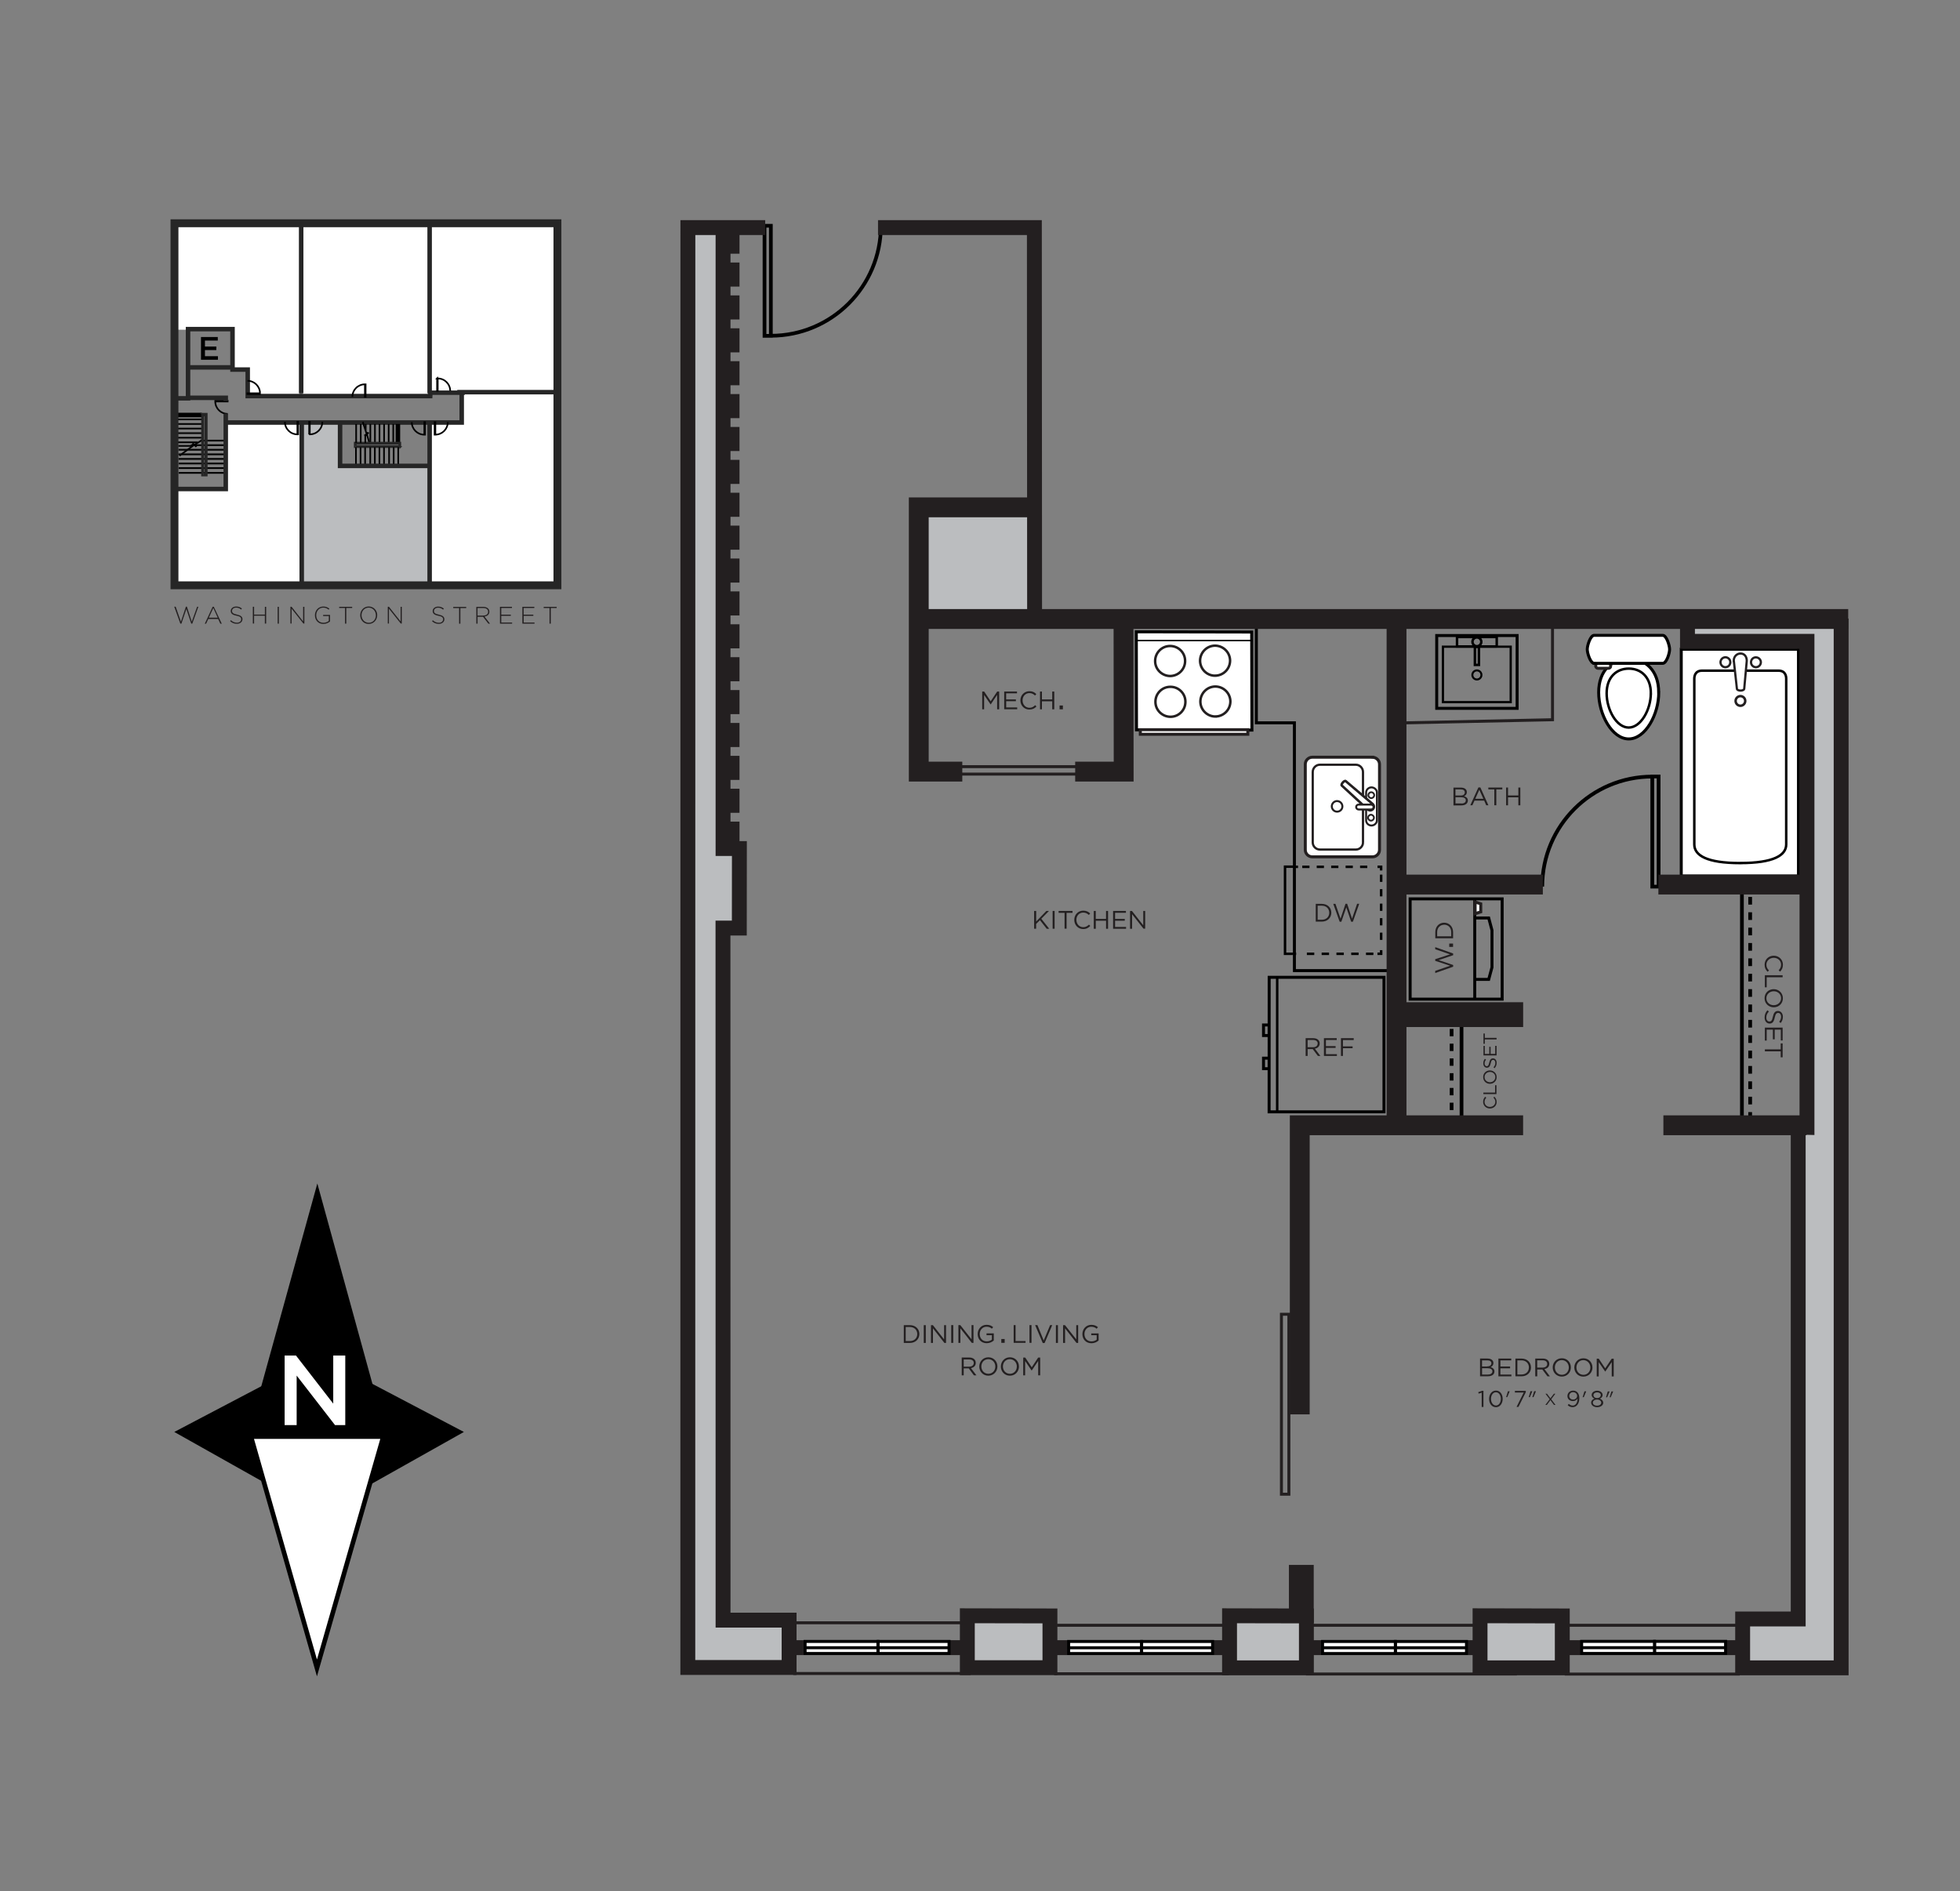<?xml version="1.0" encoding="utf-8"?>
<!-- Generator: Adobe Illustrator 15.0.2, SVG Export Plug-In . SVG Version: 6.00 Build 0)  -->
<!DOCTYPE svg PUBLIC "-//W3C//DTD SVG 1.1//EN" "http://www.w3.org/Graphics/SVG/1.1/DTD/svg11.dtd">
<svg version="1.1" id="Layer_1" xmlns="http://www.w3.org/2000/svg" xmlns:xlink="http://www.w3.org/1999/xlink" x="0px" y="0px"
	 width="513.359px" height="495.36px" viewBox="0 0 513.359 495.36" enable-background="new 0 0 513.359 495.36"
	 xml:space="preserve">
<rect x="0" y="0" width="513.359" height="495.36" fill="#808080" stroke="none"/>
<g>
	<path fill="#BBBDBF" d="M241.96,133.2h29.25v27.3h-29.24L241.96,133.2z M180.2,59.1v377.65h26v-12.35h-16.9V243.04h4.56v-20.37H190
		V59.1H180.2z"/>
	<path fill="#FFFFFF" d="M440.35,170.05h30.7v59.4h-30.7V170.05z"/>
	<path fill="none" stroke="#000000" stroke-width="0.78" d="M440.35,170.05h30.7v59.4h-30.7V170.05z"/>
	<g>
		<defs>
			<rect id="SVGID_1_" x="-57.04" y="57.42" width="541.22" height="714.741"/>
		</defs>
		<clipPath id="SVGID_2_">
			<use xlink:href="#SVGID_1_"  overflow="visible"/>
		</clipPath>
		<circle clip-path="url(#SVGID_2_)" fill="none" stroke="#231F20" stroke-width="0.65" cx="455.848" cy="183.59" r="1.26"/>
	</g>
	<g>
		<defs>
			<rect id="SVGID_3_" x="-57.04" y="57.42" width="541.22" height="714.741"/>
		</defs>
		<clipPath id="SVGID_4_">
			<use xlink:href="#SVGID_3_"  overflow="visible"/>
		</clipPath>
		<path clip-path="url(#SVGID_4_)" fill="none" stroke="#000000" stroke-width="0.65" d="M455.8,226.06
			c-8.8,0-12.03-2.03-12.03-4.88v-43.4c0-0.68,0.2-2.12,2.03-2.12h20.021c1.83,0,2.02,1.44,2.02,2.13v43.38
			c0,2.85-3.3,4.88-12.04,4.88V226.06z"/>
	</g>
	<g>
		<defs>
			<rect id="SVGID_5_" x="-57.04" y="57.42" width="541.22" height="714.741"/>
		</defs>
		<clipPath id="SVGID_6_">
			<use xlink:href="#SVGID_5_"  overflow="visible"/>
		</clipPath>
		<path clip-path="url(#SVGID_6_)" fill="none" stroke="#231F20" stroke-width="0.585" d="M461.2,173.45c0,0.72-0.601,1.3-1.3,1.3
			c-0.7,0-1.28-0.58-1.28-1.3c0-0.7,0.58-1.3,1.28-1.28C460.6,172.17,461.2,172.75,461.2,173.45z M453.2,173.45
			c0,0.72-0.57,1.3-1.3,1.3c-0.7,0-1.261-0.58-1.271-1.3c0-0.7,0.58-1.3,1.28-1.3c0.729,0,1.3,0.6,1.3,1.3H453.2z"/>
	</g>
	<g>
		<defs>
			<rect id="SVGID_7_" x="-57.04" y="57.42" width="541.22" height="714.741"/>
		</defs>
		<clipPath id="SVGID_8_">
			<use xlink:href="#SVGID_7_"  overflow="visible"/>
		</clipPath>
		<path clip-path="url(#SVGID_8_)" fill="#FFFFFF" d="M454.1,173.07c0-1.05,0.73-1.9,1.78-1.9c1.061,0,1.63,0.85,1.63,1.9
			l-0.66,7.27c0,0.72-1.93,0.72-1.93,0l-0.8-7.27H454.1z"/>
	</g>
	<g>
		<defs>
			<rect id="SVGID_9_" x="-57.04" y="57.42" width="541.22" height="714.741"/>
		</defs>
		<clipPath id="SVGID_10_">
			<use xlink:href="#SVGID_9_"  overflow="visible"/>
		</clipPath>
		<path clip-path="url(#SVGID_10_)" fill="none" stroke="#231F20" stroke-width="0.585" d="M454.1,173.07c0-1.05,0.73-1.9,1.78-1.9
			c1.061,0,1.63,0.85,1.63,1.9l-0.66,7.27c0,0.72-1.93,0.72-1.93,0l-0.8-7.27H454.1z"/>
	</g>
	<g>
		<defs>
			<rect id="SVGID_11_" x="-57.04" y="57.42" width="541.22" height="714.741"/>
		</defs>
		<clipPath id="SVGID_12_">
			<use xlink:href="#SVGID_11_"  overflow="visible"/>
		</clipPath>
		<path clip-path="url(#SVGID_12_)" fill="none" stroke="#000000" stroke-width="0.975" d="M201.9,87.94
			c15.92,0,28.82-12.9,28.82-28.82 M200.24,87.96h1.66V59.13h-1.66V87.96z M432.76,203.4c-15.899,0-28.819,12.9-28.819,28.82
			 M434.42,203.38h-1.66v28.84h1.66V203.38z"/>
	</g>
	<path fill="none" stroke="#000000" stroke-width="0.78" d="M386.26,235.25v26.43 M386.26,256.52h3.66l0.859-3.16v-9.7l-0.859-3.22
		h-3.66 M369.34,261.69h24.1v-26.26h-24.1v26.25V261.69z"/>
	<path fill="#FFFFFF" d="M387.84,236.72v2.12l-1.48,0.46v-3.05L387.84,236.72z"/>
	<path fill="none" stroke="#231F20" stroke-width="0.78" d="M387.84,236.72v2.12l-1.48,0.46v-3.05L387.84,236.72z"/>
	<path fill="#FFFFFF" d="M327.9,191.22l-0.061-25.68l-30.22-0.06l0.05,25.68L327.9,191.22z"/>
	<path fill="none" stroke="#000000" stroke-width="0.78" d="M327.9,191.22l-0.061-25.68l-30.22-0.06l0.05,25.68L327.9,191.22z"/>
	<path fill="none" stroke="#000000" stroke-width="0.39" d="M297.45,167.77h30.271"/>
	<g>
		<defs>
			<rect id="SVGID_13_" x="-57.04" y="57.42" width="541.22" height="714.741"/>
		</defs>
		<clipPath id="SVGID_14_">
			<use xlink:href="#SVGID_13_"  overflow="visible"/>
		</clipPath>
		<path clip-path="url(#SVGID_14_)" fill="#FFFFFF" d="M306.5,177.06c2.18-0.02,3.92-1.8,3.9-3.96c0-2.18-1.78-3.92-3.95-3.9
			c-2.171,0-3.921,1.8-3.9,3.96c0,2.16,1.8,3.9,3.96,3.9"/>
	</g>
	<g>
		<defs>
			<rect id="SVGID_15_" x="-57.04" y="57.42" width="541.22" height="714.741"/>
		</defs>
		<clipPath id="SVGID_16_">
			<use xlink:href="#SVGID_15_"  overflow="visible"/>
		</clipPath>
		<path clip-path="url(#SVGID_16_)" fill="none" stroke="#231F20" stroke-width="0.65" d="M306.5,177.06
			c2.18-0.02,3.92-1.8,3.9-3.96c0-2.18-1.78-3.92-3.95-3.9c-2.171,0-3.921,1.8-3.9,3.96c0,2.16,1.8,3.9,3.96,3.9H306.5z"/>
	</g>
	<g>
		<defs>
			<rect id="SVGID_17_" x="-57.04" y="57.42" width="541.22" height="714.741"/>
		</defs>
		<clipPath id="SVGID_18_">
			<use xlink:href="#SVGID_17_"  overflow="visible"/>
		</clipPath>
		<path clip-path="url(#SVGID_18_)" fill="#FFFFFF" d="M318.279,176.97c2.171-0.02,3.9-1.8,3.9-3.96c-0.02-2.16-1.8-3.9-3.959-3.9
			c-2.16,0.03-3.9,1.8-3.9,3.97c0.02,2.16,1.8,3.92,3.959,3.9"/>
	</g>
	<g>
		<defs>
			<rect id="SVGID_19_" x="-57.04" y="57.42" width="541.22" height="714.741"/>
		</defs>
		<clipPath id="SVGID_20_">
			<use xlink:href="#SVGID_19_"  overflow="visible"/>
		</clipPath>
		<path clip-path="url(#SVGID_20_)" fill="none" stroke="#231F20" stroke-width="0.65" d="M318.279,176.97
			c2.171-0.02,3.9-1.8,3.9-3.96c-0.02-2.16-1.8-3.9-3.959-3.9c-2.16,0.03-3.9,1.8-3.9,3.97c0.02,2.16,1.8,3.92,3.959,3.9V176.97z"/>
	</g>
	<g>
		<defs>
			<rect id="SVGID_21_" x="-57.04" y="57.42" width="541.22" height="714.741"/>
		</defs>
		<clipPath id="SVGID_22_">
			<use xlink:href="#SVGID_21_"  overflow="visible"/>
		</clipPath>
		<path clip-path="url(#SVGID_22_)" fill="#FFFFFF" d="M306.58,187.74c2.18,0,3.92-1.78,3.9-3.95c0-2.18-1.801-3.93-3.951-3.9
			c-2.17,0-3.92,1.77-3.899,3.95C302.63,186.01,304.43,187.74,306.58,187.74"/>
	</g>
	<g>
		<defs>
			<rect id="SVGID_23_" x="-57.04" y="57.42" width="541.22" height="714.741"/>
		</defs>
		<clipPath id="SVGID_24_">
			<use xlink:href="#SVGID_23_"  overflow="visible"/>
		</clipPath>
		<path clip-path="url(#SVGID_24_)" fill="none" stroke="#231F20" stroke-width="0.65" d="M306.58,187.74c2.18,0,3.92-1.78,3.9-3.95
			c0-2.18-1.801-3.93-3.951-3.9c-2.17,0-3.92,1.77-3.899,3.95C302.63,186.01,304.43,187.74,306.58,187.74z"/>
	</g>
	<g>
		<defs>
			<rect id="SVGID_25_" x="-57.04" y="57.42" width="541.22" height="714.741"/>
		</defs>
		<clipPath id="SVGID_26_">
			<use xlink:href="#SVGID_25_"  overflow="visible"/>
		</clipPath>
		<path clip-path="url(#SVGID_26_)" fill="#FFFFFF" d="M318.359,187.66c2.17-0.02,3.9-1.8,3.9-3.95c-0.02-2.17-1.8-3.9-3.96-3.9
			c-2.159,0.02-3.899,1.8-3.899,3.96c0.02,2.17,1.8,3.9,3.959,3.9"/>
	</g>
	<g>
		<defs>
			<rect id="SVGID_27_" x="-57.04" y="57.42" width="541.22" height="714.741"/>
		</defs>
		<clipPath id="SVGID_28_">
			<use xlink:href="#SVGID_27_"  overflow="visible"/>
		</clipPath>
		<path clip-path="url(#SVGID_28_)" fill="none" stroke="#231F20" stroke-width="0.65" d="M318.359,187.66
			c2.17-0.02,3.9-1.8,3.9-3.95c-0.02-2.17-1.8-3.9-3.96-3.9c-2.159,0.02-3.899,1.8-3.899,3.96c0.02,2.17,1.8,3.9,3.959,3.9V187.66z"
			/>
	</g>
	<path fill="#FFFFFF" d="M298.67,191.12h28.16v1.2h-28.16V191.12z"/>
	<path fill="none" stroke="#231F20" stroke-width="0.78" d="M298.67,191.12h28.16v1.2h-28.16V191.12z M342.061,438.45h55.249
		 M409.83,438.469h45.83 M276.1,438.389H321.9 M207.75,438.321h46.48 M343.029,425.69h43.881 M276.83,425.69h43.55 M207.52,425.04
		h44.2 M410.979,425.69h43.881"/>
	<g>
		<defs>
			<rect id="SVGID_29_" x="-57.04" y="57.42" width="541.22" height="714.741"/>
		</defs>
		<clipPath id="SVGID_30_">
			<use xlink:href="#SVGID_29_"  overflow="visible"/>
		</clipPath>
		<path clip-path="url(#SVGID_30_)" fill="#FFFFFF" d="M434.46,181.36c0,5.8-3.52,12.18-7.87,12.18c-4.35,0-7.87-6.38-7.87-12.18
			c0-5.8,3.521-8.83,7.86-8.83s7.86,3.02,7.86,8.83"/>
	</g>
	<g>
		<defs>
			<rect id="SVGID_31_" x="-57.04" y="57.42" width="541.22" height="714.741"/>
		</defs>
		<clipPath id="SVGID_32_">
			<use xlink:href="#SVGID_31_"  overflow="visible"/>
		</clipPath>
		<path clip-path="url(#SVGID_32_)" fill="none" stroke="#000000" stroke-width="0.78" d="M434.46,181.36
			c0,5.8-3.52,12.18-7.87,12.18c-4.35,0-7.87-6.38-7.87-12.18c0-5.8,3.521-8.83,7.86-8.83s7.86,3.02,7.86,8.83H434.46z"/>
	</g>
	<g>
		<defs>
			<rect id="SVGID_33_" x="-57.04" y="57.42" width="541.22" height="714.741"/>
		</defs>
		<clipPath id="SVGID_34_">
			<use xlink:href="#SVGID_33_"  overflow="visible"/>
		</clipPath>
		<path clip-path="url(#SVGID_34_)" fill="#FFFFFF" d="M421.88,174.44c0,0.32-0.26,0.6-0.6,0.6h-2.74c-0.33,0-0.6-0.28-0.6-0.6v-0.1
			c0-0.33,0.27-0.6,0.6-0.6h2.75c0.32,0,0.58,0.27,0.58,0.6v0.1H421.88z"/>
	</g>
	<g>
		<defs>
			<rect id="SVGID_35_" x="-57.04" y="57.42" width="541.22" height="714.741"/>
		</defs>
		<clipPath id="SVGID_36_">
			<use xlink:href="#SVGID_35_"  overflow="visible"/>
		</clipPath>
		<path clip-path="url(#SVGID_36_)" fill="none" stroke="#231F20" stroke-width="0.78" d="M421.88,174.44c0,0.32-0.26,0.6-0.6,0.6
			h-2.74c-0.33,0-0.6-0.28-0.6-0.6v-0.1c0-0.33,0.27-0.6,0.6-0.6h2.75c0.32,0,0.58,0.27,0.58,0.6v0.1H421.88z"/>
	</g>
	<g>
		<defs>
			<rect id="SVGID_37_" x="-57.04" y="57.42" width="541.22" height="714.741"/>
		</defs>
		<clipPath id="SVGID_38_">
			<use xlink:href="#SVGID_37_"  overflow="visible"/>
		</clipPath>
		<path clip-path="url(#SVGID_38_)" fill="#FFFFFF" d="M417.53,173.73c-0.98,0-1.8-2.67-1.8-3.66c0-1,0.819-3.66,1.8-3.66h17.97
			c1,0,1.8,2.68,1.8,3.67c0,1-0.8,3.66-1.8,3.66h-17.97V173.73z"/>
	</g>
	<g>
		<defs>
			<rect id="SVGID_39_" x="-57.04" y="57.42" width="541.22" height="714.741"/>
		</defs>
		<clipPath id="SVGID_40_">
			<use xlink:href="#SVGID_39_"  overflow="visible"/>
		</clipPath>
		<path clip-path="url(#SVGID_40_)" fill="none" stroke="#000000" stroke-width="0.78" d="M417.53,173.73c-0.98,0-1.8-2.67-1.8-3.66
			c0-1,0.819-3.66,1.8-3.66h17.97c1,0,1.8,2.68,1.8,3.67c0,1-0.8,3.66-1.8,3.66h-17.97V173.73z"/>
	</g>
	<g>
		<defs>
			<rect id="SVGID_41_" x="-57.04" y="57.42" width="541.22" height="714.741"/>
		</defs>
		<clipPath id="SVGID_42_">
			<use xlink:href="#SVGID_41_"  overflow="visible"/>
		</clipPath>
		<path clip-path="url(#SVGID_42_)" fill="#FFFFFF" d="M432.38,181.6c0,4.26-2.6,8.96-5.8,8.96s-5.771-4.7-5.771-8.96
			c0-4.26,2.601-6.48,5.801-6.48c3.199,0,5.779,2.22,5.779,6.48"/>
	</g>
	<g>
		<defs>
			<rect id="SVGID_43_" x="-57.04" y="57.42" width="541.22" height="714.741"/>
		</defs>
		<clipPath id="SVGID_44_">
			<use xlink:href="#SVGID_43_"  overflow="visible"/>
		</clipPath>
		<path clip-path="url(#SVGID_44_)" fill="none" stroke="#000000" stroke-width="0.65" d="M432.38,181.6c0,4.26-2.6,8.96-5.8,8.96
			s-5.771-4.7-5.771-8.96c0-4.26,2.601-6.48,5.801-6.48c3.199,0,5.779,2.22,5.779,6.48H432.38z"/>
	</g>
	<path fill="none" stroke="#231F20" stroke-width="0.78" d="M365.029,165.34v24.05l41.601-0.88V162.3"/>
	<path fill="none" stroke="#000000" stroke-width="0.975" d="M456.24,233.73v60.67"/>
	
		<path fill="none" stroke="#000000" stroke-width="0.975" stroke-dasharray="2.013,2.013,2.013,2.013,2.013,2.013" stroke-dashoffset="4" d="
		M458.4,293.32v-62.4"/>
	<path fill="none" stroke="#000000" stroke-width="0.975" d="M382.8,268.2v25.551"/>
	
		<path fill="none" stroke="#000000" stroke-width="0.975" stroke-dasharray="1.933,1.933,1.933,1.933,1.933,1.933" stroke-dashoffset="3" d="
		M380.2,268.62v25.131"/>
	<path fill="none" stroke="#000000" stroke-width="0.78" d="M329.061,163.97v25.35h9.969v64.9h25.351"/>
	<g>
		<defs>
			<rect id="SVGID_45_" x="-57.04" y="57.42" width="541.22" height="714.741"/>
		</defs>
		<clipPath id="SVGID_46_">
			<use xlink:href="#SVGID_45_"  overflow="visible"/>
		</clipPath>
		<circle clip-path="url(#SVGID_46_)" fill="none" stroke="#000000" stroke-width="0.52" cx="386.826" cy="176.782" r="1.189"/>
	</g>
	<g>
		<defs>
			<rect id="SVGID_47_" x="-57.04" y="57.42" width="541.22" height="714.741"/>
		</defs>
		<clipPath id="SVGID_48_">
			<use xlink:href="#SVGID_47_"  overflow="visible"/>
		</clipPath>
		<path clip-path="url(#SVGID_48_)" fill="none" stroke="#000000" stroke-width="0.65" d="M386.83,166.95
			c0.63,0,1.15,0.52,1.15,1.15s-0.521,1.16-1.15,1.16c-0.641,0-1.16-0.52-1.16-1.16S386.189,166.95,386.83,166.95z M387.359,174.15
			h-1.06v-4.72h1.06V174.15z M392.02,169.32H381.62v-2.48h10.399V169.32z"/>
	</g>
	<path fill="none" stroke="#000000" stroke-width="0.78" d="M376.3,166.46h21.061v19.07H376.3V166.46z"/>
	<path fill="none" stroke="#000000" stroke-width="0.585" d="M377.93,169.38h17.75v14.52h-17.75V169.38z"/>
	<path fill="none" stroke="#000000" stroke-width="0.65" d="M334.52,255.75v35.75"/>
	<path fill="none" stroke="#000000" stroke-width="0.78" d="M330.939,268.459h1.461v2.761h-1.461V268.459z M332.42,255.97h30.07
		v35.239H332.4L332.42,255.97z M330.939,277.15h1.461v2.761h-1.461V277.15z"/>
	<g>
		<defs>
			<rect id="SVGID_49_" x="-57.04" y="57.42" width="541.22" height="714.741"/>
		</defs>
		<clipPath id="SVGID_50_">
			<use xlink:href="#SVGID_49_"  overflow="visible"/>
		</clipPath>
		<path clip-path="url(#SVGID_50_)" fill="#FFFFFF" d="M359.48,198.34c1,0,1.84,0.83,1.84,1.84v22.4c0,1.02-0.83,1.84-1.84,1.84
			h-15.76c-1.021,0-1.841-0.82-1.841-1.83v-22.42c0-1,0.82-1.84,1.841-1.84h15.76V198.34z"/>
	</g>
	<g>
		<defs>
			<rect id="SVGID_51_" x="-57.04" y="57.42" width="541.22" height="714.741"/>
		</defs>
		<clipPath id="SVGID_52_">
			<use xlink:href="#SVGID_51_"  overflow="visible"/>
		</clipPath>
		<path clip-path="url(#SVGID_52_)" fill="none" stroke="#231F20" stroke-width="0.78" d="M359.48,198.34c1,0,1.84,0.83,1.84,1.84
			v22.4c0,1.02-0.83,1.84-1.84,1.84h-15.76c-1.021,0-1.841-0.82-1.841-1.83v-22.42c0-1,0.82-1.84,1.841-1.84h15.76V198.34z"/>
	</g>
	<g>
		<defs>
			<rect id="SVGID_53_" x="-57.04" y="57.42" width="541.22" height="714.741"/>
		</defs>
		<clipPath id="SVGID_54_">
			<use xlink:href="#SVGID_53_"  overflow="visible"/>
		</clipPath>
		<path clip-path="url(#SVGID_54_)" fill="#FFFFFF" d="M357,220.63c0,1.03-0.83,1.88-1.84,1.88h-9.471
			c-1.02,0-1.859-0.84-1.859-1.87V202.2c0-1.04,0.84-1.9,1.85-1.9h9.461c1,0,1.85,0.86,1.85,1.9v18.43H357z"/>
	</g>
	<g>
		<defs>
			<rect id="SVGID_55_" x="-57.04" y="57.42" width="541.22" height="714.741"/>
		</defs>
		<clipPath id="SVGID_56_">
			<use xlink:href="#SVGID_55_"  overflow="visible"/>
		</clipPath>
		<path clip-path="url(#SVGID_56_)" fill="none" stroke="#231F20" stroke-width="0.585" d="M357,220.63c0,1.03-0.83,1.88-1.84,1.88
			h-9.471c-1.02,0-1.859-0.84-1.859-1.87V202.2c0-1.04,0.84-1.9,1.85-1.9h9.461c1,0,1.85,0.86,1.85,1.9v18.43H357z"/>
	</g>
	<g>
		<defs>
			<rect id="SVGID_57_" x="-57.04" y="57.42" width="541.22" height="714.741"/>
		</defs>
		<clipPath id="SVGID_58_">
			<use xlink:href="#SVGID_57_"  overflow="visible"/>
		</clipPath>
		<path clip-path="url(#SVGID_58_)" fill="#FFFFFF" d="M350.2,209.82c0.78,0,1.399,0.62,1.399,1.4c0,0.75-0.629,1.37-1.399,1.37
			c-0.75,0-1.38-0.62-1.38-1.4c0-0.76,0.63-1.38,1.4-1.38"/>
	</g>
	<g>
		<defs>
			<rect id="SVGID_59_" x="-57.04" y="57.42" width="541.22" height="714.741"/>
		</defs>
		<clipPath id="SVGID_60_">
			<use xlink:href="#SVGID_59_"  overflow="visible"/>
		</clipPath>
		<path clip-path="url(#SVGID_60_)" fill="none" stroke="#231F20" stroke-width="0.52" d="M350.2,209.82
			c0.78,0,1.399,0.62,1.399,1.4c0,0.75-0.629,1.37-1.399,1.37c-0.75,0-1.38-0.62-1.38-1.4c0-0.76,0.63-1.38,1.4-1.38L350.2,209.82z"
			/>
	</g>
	<g>
		<defs>
			<rect id="SVGID_61_" x="-57.04" y="57.42" width="541.22" height="714.741"/>
		</defs>
		<clipPath id="SVGID_62_">
			<use xlink:href="#SVGID_61_"  overflow="visible"/>
		</clipPath>
		<path clip-path="url(#SVGID_62_)" fill="#FFFFFF" d="M359.2,206.23c0.75,0,1.44,0.6,1.44,1.34v7.3c0,0.75-0.701,1.35-1.431,1.35
			s-1.399-0.6-1.399-1.34v-7.3c0-0.75,0.67-1.35,1.399-1.35"/>
	</g>
	<g>
		<defs>
			<rect id="SVGID_63_" x="-57.04" y="57.42" width="541.22" height="714.741"/>
		</defs>
		<clipPath id="SVGID_64_">
			<use xlink:href="#SVGID_63_"  overflow="visible"/>
		</clipPath>
		<path clip-path="url(#SVGID_64_)" fill="none" stroke="#231F20" stroke-width="0.52" d="M359.2,206.23c0.75,0,1.44,0.6,1.44,1.34
			v7.3c0,0.75-0.701,1.35-1.431,1.35s-1.399-0.6-1.399-1.34v-7.3c0-0.75,0.67-1.35,1.399-1.35H359.2z"/>
	</g>
	<g>
		<defs>
			<rect id="SVGID_65_" x="-57.04" y="57.42" width="541.22" height="714.741"/>
		</defs>
		<clipPath id="SVGID_66_">
			<use xlink:href="#SVGID_65_"  overflow="visible"/>
		</clipPath>
		<path clip-path="url(#SVGID_66_)" fill="#FFFFFF" d="M351.439,205.74l6.801,6.28c0.4,0.34,1,0.3,1.359-0.1
			c0.36-0.38,0.32-1-0.08-1.34l-7.06-6C352.13,204.31,351.12,205.46,351.439,205.74"/>
	</g>
	<g>
		<defs>
			<rect id="SVGID_67_" x="-57.04" y="57.42" width="541.22" height="714.741"/>
		</defs>
		<clipPath id="SVGID_68_">
			<use xlink:href="#SVGID_67_"  overflow="visible"/>
		</clipPath>
		<path clip-path="url(#SVGID_68_)" fill="none" stroke="#231F20" stroke-width="0.65" d="M351.439,205.74l6.801,6.28
			c0.4,0.34,1,0.3,1.359-0.1c0.36-0.38,0.32-1-0.08-1.34l-7.06-6C352.13,204.31,351.12,205.46,351.439,205.74z"/>
	</g>
	<g>
		<defs>
			<rect id="SVGID_69_" x="-57.04" y="57.42" width="541.22" height="714.741"/>
		</defs>
		<clipPath id="SVGID_70_">
			<use xlink:href="#SVGID_69_"  overflow="visible"/>
		</clipPath>
		<path clip-path="url(#SVGID_70_)" fill="#FFFFFF" d="M355.85,212.02h3.301c0.34,0,0.629-0.3,0.629-0.65s-0.299-0.63-0.639-0.63
			h-3.301c-0.35,0-0.64,0.28-0.64,0.64C355.2,211.73,355.5,212.02,355.85,212.02"/>
	</g>
	<g>
		<defs>
			<rect id="SVGID_71_" x="-57.04" y="57.42" width="541.22" height="714.741"/>
		</defs>
		<clipPath id="SVGID_72_">
			<use xlink:href="#SVGID_71_"  overflow="visible"/>
		</clipPath>
		<path clip-path="url(#SVGID_72_)" fill="none" stroke="#231F20" stroke-width="0.52" d="M355.85,212.02h3.301
			c0.34,0,0.629-0.3,0.629-0.65s-0.299-0.63-0.639-0.63h-3.301c-0.35,0-0.64,0.28-0.64,0.64
			C355.2,211.73,355.5,212.02,355.85,212.02L355.85,212.02z"/>
	</g>
	<g>
		<defs>
			<rect id="SVGID_73_" x="-57.04" y="57.42" width="541.22" height="714.741"/>
		</defs>
		<clipPath id="SVGID_74_">
			<use xlink:href="#SVGID_73_"  overflow="visible"/>
		</clipPath>
		<path clip-path="url(#SVGID_74_)" fill="#FFFFFF" d="M359.1,213.4c0.4,0,0.76,0.35,0.76,0.77c0,0.43-0.35,0.77-0.77,0.77
			c-0.43,0-0.77-0.34-0.77-0.77c0-0.42,0.34-0.77,0.76-0.77"/>
	</g>
	<g>
		<defs>
			<rect id="SVGID_75_" x="-57.04" y="57.42" width="541.22" height="714.741"/>
		</defs>
		<clipPath id="SVGID_76_">
			<use xlink:href="#SVGID_75_"  overflow="visible"/>
		</clipPath>
		<path clip-path="url(#SVGID_76_)" fill="none" stroke="#231F20" stroke-width="0.455" d="M359.1,213.4c0.4,0,0.76,0.35,0.76,0.77
			c0,0.43-0.35,0.77-0.77,0.77c-0.43,0-0.77-0.34-0.77-0.77c0-0.42,0.34-0.77,0.76-0.77H359.1z"/>
	</g>
	<g>
		<defs>
			<rect id="SVGID_77_" x="-57.04" y="57.42" width="541.22" height="714.741"/>
		</defs>
		<clipPath id="SVGID_78_">
			<use xlink:href="#SVGID_77_"  overflow="visible"/>
		</clipPath>
		<path clip-path="url(#SVGID_78_)" fill="#FFFFFF" d="M359.16,207.5c0.42,0,0.77,0.35,0.77,0.77c0,0.43-0.35,0.77-0.77,0.77
			s-0.77-0.34-0.77-0.77c0-0.42,0.34-0.77,0.76-0.77"/>
	</g>
	<g>
		<defs>
			<rect id="SVGID_79_" x="-57.04" y="57.42" width="541.22" height="714.741"/>
		</defs>
		<clipPath id="SVGID_80_">
			<use xlink:href="#SVGID_79_"  overflow="visible"/>
		</clipPath>
		<path clip-path="url(#SVGID_80_)" fill="none" stroke="#231F20" stroke-width="0.455" d="M359.16,207.5
			c0.42,0,0.77,0.35,0.77,0.77c0,0.43-0.35,0.77-0.77,0.77s-0.77-0.34-0.77-0.77c0-0.42,0.34-0.77,0.76-0.77H359.16z"/>
	</g>
	
		<path fill="none" stroke="#000000" stroke-width="0.65" stroke-dasharray="1.936,1.936,1.936,1.936,1.936,1.936" stroke-dashoffset="3" d="
		M341.42,249.82h18.4"/>
	
		<path fill="none" stroke="#000000" stroke-width="0.65" stroke-dasharray="1.899,1.899,1.899,1.899,1.899,1.899" stroke-dashoffset="3" d="
		M361.75,246.97v-18.03"/>
	
		<path fill="none" stroke="#000000" stroke-width="0.65" stroke-dasharray="1.892,1.892,1.892,1.892,1.892,1.892" stroke-dashoffset="3" d="
		M358.9,227.04H340.93"/>
	<path fill="none" stroke="#000000" stroke-width="0.65" d="M339.98,227.04h-0.94 M361.74,227.99v-0.96h-0.94 M360.78,249.81h0.97
		v-0.95 M338.52,249.81h0.971 M339.04,227h-2.47v22.82h1.939"/>
	<path fill="#BBBDBF" d="M482.23,162.02v274.82H456.43V424.04h14.551V295.22l2.3,0.06v-127.3h-31.3v-4"/>
	<g>
		<defs>
			<rect id="SVGID_81_" x="-57.04" y="57.42" width="541.22" height="714.741"/>
		</defs>
		<clipPath id="SVGID_82_">
			<use xlink:href="#SVGID_81_"  overflow="visible"/>
		</clipPath>
		<path clip-path="url(#SVGID_82_)" fill="none" stroke="#231F20" stroke-width="3.9" d="M482.23,162.02v274.82H456.43V424.04
			h14.551V295.22l2.3,0.06v-127.3h-31.3v-4"/>
	</g>
	<path fill="none" stroke="#231F20" stroke-width="3.9" d="M455.16,431.549h-44.42 M394.279,431.549h-50.92 M320.609,431.549h-45
		 M251.94,431.549H208.5"/>
	<path fill="none" stroke="#231F20" stroke-width="5.2" d="M473.17,294.73h-37.5 M398.93,294.73h-58.5v75.72"/>
	<path fill="none" stroke="#231F20" stroke-width="6.5" d="M340.84,409.879v15.17"/>
	<g>
		<defs>
			<rect id="SVGID_83_" x="-57.04" y="57.42" width="541.22" height="714.741"/>
		</defs>
		<clipPath id="SVGID_84_">
			<use xlink:href="#SVGID_83_"  overflow="visible"/>
		</clipPath>
		<path clip-path="url(#SVGID_84_)" fill="none" stroke="#231F20" stroke-width="3.9" d="M270.98,162.88L270.92,59.61h-40.95
			 M200.42,59.61h-20.25l-0.02,377.131h26.53v-12.4h-17.3l-0.02-181.26h4.28l0.02-20.83h-4.28V60.18"/>
	</g>
	<path fill="none" stroke="#231F20" stroke-width="5.2" d="M270.561,132.88h-29.92v69.22h11.4 M281.609,202.1h12.701l-0.041-38.02"
		/>
	<path fill="#BBBDBF" d="M387.65,423.2v13.641h21.54v-13.6L387.65,423.2z"/>
	<path fill="none" stroke="#231F20" stroke-width="3.9" d="M387.65,423.2v13.641h21.54v-13.6L387.65,423.2z"/>
	<path fill="#BBBDBF" d="M322.04,423.2v13.641h20.13v-13.6L322.04,423.2z"/>
	<path fill="none" stroke="#231F20" stroke-width="3.9" d="M322.04,423.2v13.641h20.13v-13.6L322.04,423.2z"/>
	<path fill="#BBBDBF" d="M253.36,423.2v13.6H275v-13.559L253.36,423.2z"/>
	<path fill="none" stroke="#231F20" stroke-width="3.9" d="M253.36,423.2v13.6H275v-13.559L253.36,423.2z"/>
	<g>
		<defs>
			<rect id="SVGID_85_" x="-57.04" y="57.42" width="541.22" height="714.741"/>
		</defs>
		<clipPath id="SVGID_86_">
			<use xlink:href="#SVGID_85_"  overflow="visible"/>
		</clipPath>
		<path clip-path="url(#SVGID_86_)" fill="none" stroke="#231F20" stroke-width="5.2" d="M472.06,231.68H434.36 M404.1,231.68
			h-37.02 M365.779,164.72v131.3 M484.08,162.12H240.33"/>
	</g>
	<path fill="none" stroke="#231F20" stroke-width="6.5" d="M398.94,265.75h-33.48"/>
	<path fill="none" stroke="#231F20" stroke-width="0.78" d="M242.4,200.8h47.12v1.95H242.4V200.8z M337.58,391.36h-1.95v-47.129
		h1.95V391.36z"/>
	<g>
		<defs>
			<rect id="SVGID_87_" x="-57.04" y="57.42" width="541.22" height="714.741"/>
		</defs>
		<clipPath id="SVGID_88_">
			<use xlink:href="#SVGID_87_"  overflow="visible"/>
		</clipPath>
		
			<path clip-path="url(#SVGID_88_)" fill="none" stroke="#231F20" stroke-width="3.9" stroke-dasharray="6.307,2.307,6.307,2.307,6.307,2.307" stroke-dashoffset="8" d="
			M191.74,59.53V220.9"/>
	</g>
	<path fill="#FFFFFF" d="M230,429.92h18.57v3.16H230V429.92z"/>
	<path fill="none" stroke="#000000" stroke-width="0.78" d="M230,429.92h18.57v3.16H230V429.92z M230,431.571h18.46"/>
	<path fill="#FFFFFF" d="M210.87,429.92h19.07v3.16h-19.07V429.92z"/>
	<path fill="none" stroke="#000000" stroke-width="0.78" d="M210.87,429.92h19.07v3.16h-19.07V429.92z M210.87,431.571h19.07"/>
	<path fill="#FFFFFF" d="M299.02,429.93h18.58v3.16h-18.58V429.93z"/>
	<path fill="none" stroke="#000000" stroke-width="0.78" d="M299.02,429.93h18.58v3.16h-18.58V429.93z M299.02,431.581h18.471"/>
	<path fill="#FFFFFF" d="M279.9,429.93h19.07v3.16H279.9V429.93z"/>
	<path fill="none" stroke="#000000" stroke-width="0.78" d="M279.9,429.93h19.07v3.16H279.9V429.93z M279.9,431.581h19.06"/>
	<path fill="#FFFFFF" d="M365.5,429.93h18.6v3.16h-18.6V429.93z"/>
	<path fill="none" stroke="#000000" stroke-width="0.78" d="M365.5,429.93h18.6v3.16h-18.6V429.93z M365.5,431.581H384"/>
	<path fill="#FFFFFF" d="M346.4,429.93h19.06v3.16H346.4V429.93z"/>
	<path fill="none" stroke="#000000" stroke-width="0.78" d="M346.4,429.93h19.06v3.16H346.4V429.93z M346.4,431.581h19.06"/>
	<path fill="#FFFFFF" d="M433.38,429.901h18.58v3.17h-18.58V429.901z"/>
	<path fill="none" stroke="#000000" stroke-width="0.78" d="M433.38,429.901h18.58v3.17h-18.58V429.901z M433.38,431.559h18.47"/>
	<path fill="#FFFFFF" d="M414.26,429.901h19.07v3.17h-19.07V429.901z"/>
	<path fill="none" stroke="#000000" stroke-width="0.78" d="M414.26,429.901h19.07v3.17h-19.07V429.901z M414.26,431.559h19.07"/>
	<g>
		<defs>
			<rect id="SVGID_89_" x="-57.04" y="57.42" width="541.22" height="714.741"/>
		</defs>
		<clipPath id="SVGID_90_">
			<use xlink:href="#SVGID_89_"  overflow="visible"/>
		</clipPath>
		<path clip-path="url(#SVGID_90_)" fill="#231F20" d="M422.53,364.44h-0.46l-0.48,1.541h0.28l0.649-1.541H422.53z M421.59,364.44
			h-0.479l-0.471,1.541h0.301l0.64-1.541H421.59z M419.39,367.389c0,0.42-0.399,0.781-1.1,0.781s-1.1-0.361-1.1-0.801
			c0-0.459,0.5-0.799,1.1-0.799c0.63,0,1.1,0.34,1.1,0.799 M419.26,365.411c0,0.459-0.42,0.779-0.96,0.779
			c-0.52,0-0.95-0.32-0.95-0.779c0-0.42,0.42-0.73,0.96-0.73s0.971,0.301,0.971,0.721 M419.9,367.379c0-0.5-0.37-0.85-0.87-1.039
			c0.399-0.18,0.72-0.48,0.72-0.971c0-0.66-0.67-1.119-1.44-1.119c-0.75,0-1.42,0.459-1.42,1.1c0,0.5,0.33,0.801,0.721,0.98
			c-0.5,0.199-0.86,0.539-0.86,1.039c0,0.701,0.68,1.201,1.57,1.201c0.899,0,1.6-0.48,1.6-1.201 M415.48,364.411H415l-0.48,1.539
			h0.301l0.64-1.539H415.48z M413.08,365.61c0,0.5-0.4,0.961-1.05,0.961c-0.601,0-1.021-0.4-1.021-0.932c0-0.52,0.37-1,1-1
			S413.08,365.071,413.08,365.61 M413.66,366.311c0-0.861-0.2-1.301-0.521-1.641c-0.27-0.27-0.62-0.439-1.1-0.439
			c-0.9,0-1.5,0.629-1.5,1.439c0,0.76,0.6,1.299,1.45,1.299c0.6,0,0.96-0.299,1.2-0.658c0,1.068-0.5,1.84-1.261,1.84
			c-0.38,0-0.699-0.15-1.04-0.451l-0.27,0.359c0.34,0.301,0.74,0.5,1.28,0.5c1.04,0,1.75-0.93,1.75-2.27 M407.42,367.991l-1.13-1.5
			l1.08-1.441h-0.38l-0.9,1.201l-0.899-1.201h-0.4l1.1,1.432l-1.13,1.5h0.38l0.94-1.262l0.939,1.262h0.4V367.991z M402.29,364.389
			h-0.47l-0.471,1.551h0.301l0.64-1.539V364.389z M401.34,364.389h-0.47l-0.47,1.551h0.3l0.64-1.539V364.389z M396.79,364.731h2.3
			l-1.88,3.77h0.5l1.92-3.85v-0.361h-2.85v0.43L396.79,364.731z M395.42,364.401h-0.47l-0.47,1.539h0.299L395.42,364.401z
			 M393.09,366.401c0,0.93-0.5,1.729-1.27,1.729c-0.771,0-1.301-0.799-1.301-1.74c0-0.93,0.5-1.729,1.28-1.729
			c0.8,0,1.3,0.82,1.3,1.74 M393.58,366.401c0-1.201-0.68-2.182-1.76-2.182c-1.1,0-1.801,1-1.801,2.182
			c0,1.199,0.701,2.17,1.801,2.17C392.88,368.571,393.58,367.571,393.58,366.401 M387.18,364.629l0.101,0.381l0.8-0.24v3.74h0.46
			v-4.23h-0.351l-1.02,0.359L387.18,364.629z"/>
	</g>
	<g>
		<defs>
			<rect id="SVGID_91_" x="-57.04" y="57.42" width="541.22" height="714.741"/>
		</defs>
		<clipPath id="SVGID_92_">
			<use xlink:href="#SVGID_91_"  overflow="visible"/>
		</clipPath>
		<path clip-path="url(#SVGID_92_)" fill="#231F20" d="M422.14,356.741v3.77h0.521v-4.641h-0.53l-1.7,2.531l-1.699-2.541h-0.521
			v4.65h0.521v-3.75l1.699,2.48h0.021l1.7-2.5H422.14z M416.54,358.19c0,1.051-0.75,1.9-1.8,1.9c-1.08,0-1.851-0.859-1.851-1.92
			s0.75-1.92,1.801-1.92c1.079,0,1.85,0.869,1.85,1.93 M417.09,358.161c0-1.301-0.96-2.4-2.37-2.4c-1.42,0-2.38,1.119-2.38,2.4
			c0,1.299,0.95,2.398,2.36,2.398c1.43,0,2.399-1.1,2.399-2.398 M410.9,358.161c0,1.07-0.761,1.92-1.82,1.92
			c-1.07,0-1.84-0.861-1.84-1.92c0-1.061,0.76-1.92,1.819-1.92c1.07,0,1.841,0.869,1.841,1.93 M411.44,358.151
			c0-1.301-0.95-2.4-2.36-2.4c-1.42,0-2.4,1.119-2.4,2.4c0,1.299,0.971,2.398,2.38,2.398
			C410.48,360.549,411.44,359.45,411.44,358.151 M405.24,357.25c0,0.6-0.5,0.949-1.2,0.949h-1.42v-1.9h1.439
			c0.75,0,1.181,0.361,1.181,0.941 M405.94,360.481l-1.431-1.9c0.74-0.131,1.28-0.58,1.28-1.35c0-0.842-0.66-1.4-1.68-1.4h-2v4.66
			h0.52v-1.801h1.33l1.35,1.801h0.641L405.94,360.481z M400.44,358.18c0,1.029-0.75,1.83-1.931,1.83h-1.08v-3.701h1.101
			c1.17,0,1.92,0.82,1.92,1.861 M400.99,358.151c0-1.32-1-2.32-2.471-2.32h-1.6v4.648h1.6c1.471,0,2.48-1,2.48-2.318 M395.82,355.84
			h-3.36v4.65h3.399v-0.471h-2.879v-1.631h2.539v-0.479h-2.539v-1.602h2.84v-0.459V355.84z M389.74,360.02h-1.561v-1.65h1.471
			c0.8,0,1.229,0.301,1.229,0.801c0,0.529-0.44,0.84-1.14,0.84 M389.54,357.911h-1.37v-1.602h1.42c0.67,0,1.03,0.301,1.03,0.75
			c0,0.541-0.44,0.83-1.07,0.83 M389.65,355.821h-2v4.648h2.07c1.02,0,1.699-0.459,1.699-1.27c0-0.641-0.449-0.959-1-1.129
			c0.36-0.16,0.73-0.471,0.73-1.08c0-0.701-0.6-1.16-1.5-1.16"/>
	</g>
	<path fill="#FFFFFF" d="M79.28,59.16h33.15v44.2H79.28V59.16z M112.43,59.16h33.15v44.2h-33.15V59.16z M145.58,111v-7.64h-24.65
		V111h-8.5v41.66h33.15V111z M79.28,111h-20.4v17H46.13v25.5h33.15V111z"/>
	<path fill="#BBBDBF" d="M78.43,110.16v42.5h34v-30.6H89.48V111L78.43,110.16z"/>
	<path fill="#FFFFFF" d="M46.13,58.3h32.3v45.06h-13.6v-6.8h-4.25v-10.2H46.13V58.3z"/>
	<g>
		<defs>
			<rect id="SVGID_93_" x="-57.04" y="57.42" width="541.22" height="714.741"/>
		</defs>
		<clipPath id="SVGID_94_">
			<use xlink:href="#SVGID_93_"  overflow="visible"/>
		</clipPath>
		<path clip-path="url(#SVGID_94_)" fill="none" stroke="#000000" stroke-width="0.425" d="M56.38,105.15c0,1.8,1.46,3.25,3.25,3.25
			 M56.38,105.15h3.25v-0.18h-3.25V105.15z"/>
	</g>
	<path fill="none" stroke="#000000" stroke-width="0.452" d="M50,116.6h8.95 M46.75,117.8h12.2 M46.72,119h12.2 M46.76,120.2H59
		 M46.8,121.4H59 M46.8,122.6H59 M46.82,123.85H59"/>
	<path fill="none" stroke="#000000" stroke-width="0.425" d="M46.5,109.85h6.37 M46.49,111.05h6.37 M46.48,112.25h6.37
		 M46.47,113.45h6.37 M46.46,114.65h6.3 M46.33,115.85h5.48 M46.69,116.79h3.55"/>
	<path fill="none" stroke="#000000" stroke-width="1.18" d="M46.5,108.7h6.37"/>
	<path fill="none" stroke="#000000" stroke-width="0.425" d="M47,119.36l3.68-2.7l-0.2-0.55l0.93,0.9l-0.25-0.66l1.77-1.06"/>
	<path fill="none" stroke="#000000" stroke-width="0.452" d="M52.5,115.4h6.75"/>
	<path fill="#FFFFFF" d="M53.24,124.11h0.6V108.8h-0.6v15.33V124.11z M52.94,108.39h1.18v16.13h-1.17V108.4L52.94,108.39z"/>
	<path fill="none" stroke="#262626" stroke-width="0.495" d="M53.24,124.11h0.6V108.8h-0.6v15.33V124.11z M52.94,108.39h1.18v16.13
		h-1.17V108.4L52.94,108.39z"/>
	<g>
		<defs>
			<rect id="SVGID_95_" x="-57.04" y="57.42" width="541.22" height="714.741"/>
		</defs>
		<clipPath id="SVGID_96_">
			<use xlink:href="#SVGID_95_"  overflow="visible"/>
		</clipPath>
		<path clip-path="url(#SVGID_96_)" fill="none" stroke="#262626" stroke-width="2.065" stroke-miterlimit="10" d="M146,153.3H45.7
			V58.47H146V153.3z"/>
	</g>
	<g>
		<defs>
			<rect id="SVGID_97_" x="-57.04" y="57.42" width="541.22" height="714.741"/>
		</defs>
		<clipPath id="SVGID_98_">
			<use xlink:href="#SVGID_97_"  overflow="visible"/>
		</clipPath>
		<path clip-path="url(#SVGID_98_)" fill="none" stroke="#262626" stroke-width="1.18" stroke-miterlimit="10" d="M59.13,110.67
			h61.8v-7.37 M49.4,96.22h11.35 M49.1,104.2h10.03v0.87 M59.13,108.32v19.76H46.6 M45.85,104.33h3.4V86.2H60.9v10.6h3.98v6.94h47.8
			l0.05-0.88h8.06l-0.08-0.15h25.74 M79.03,153.61v-43.27 M112.53,153.61v-43.27 M112.53,103.01V59.12 M78.88,103V59.12"/>
	</g>
	<g>
		<defs>
			<rect id="SVGID_99_" x="-57.04" y="57.42" width="541.22" height="714.741"/>
		</defs>
		<clipPath id="SVGID_100_">
			<use xlink:href="#SVGID_99_"  overflow="visible"/>
		</clipPath>
		<path clip-path="url(#SVGID_100_)" fill="none" stroke="#000000" stroke-width="0.425" d="M103,111.06v5 M101.8,111.06v5
			 M100.6,111.06v5 M99.4,111.06v4.9 M98.2,111.06v4.9 M97,111.06v4.9 M95.78,111.06v1.66 M111.12,113.85
			c-1.8,0-3.27-1.47-3.27-3.27 M111.31,113.85h-0.17v-3.27h0.18v3.27H111.31z M77.89,113.77c-1.8,0-3.27-1.46-3.27-3.27
			 M78.09,113.77h-0.2v-3.27h0.2V113.77z M114.02,113.84c1.8,0,3.26-1.46,3.26-3.26 M113.83,113.85h0.2v-3.27h-0.2V113.85z
			 M81.13,113.77c1.82,0,3.3-1.46,3.3-3.27 M80.96,113.77h0.18v-3.27h-0.17v3.27H80.96z M114.64,99.12c1.82,0,3.28,1.47,3.28,3.27
			 M114.47,99.11h0.18v3.27h-0.17V99.1L114.47,99.11z M95.57,100.66c-1.8,0-3.27,1.46-3.27,3.27 M95.75,100.66h-0.17v3.27h0.18
			v-3.27H95.75z M68.1,103c0-1.8-1.47-3.26-3.28-3.26 M68.1,103.01h-3.3v0.2h3.28v-0.2H68.1z"/>
	</g>
	<path fill="none" stroke="#000000" stroke-width="1.18" d="M104.22,111.06v5"/>
	<path fill="none" stroke="#000000" stroke-width="0.425" d="M95.02,110.52l0.94,2.9l0.6-0.05l-1.1,0.7l0.7-0.1l0.6,2.13"/>
	<path fill="#FFFFFF" d="M93.2,116.8h11.36v-0.58H93.2v0.6V116.8z M104.86,117.1H92.9v-1.17h11.95v1.18L104.86,117.1z"/>
	<path fill="none" stroke="#262626" stroke-width="0.425" d="M93.2,116.8h11.36v-0.58H93.2v0.6V116.8z M104.86,117.1H92.9v-1.17
		h11.95v1.18L104.86,117.1z"/>
	<path fill="none" stroke="#000000" stroke-width="0.425" d="M95.68,114.06V116 M94.48,111.08V116 M93.28,111.08V116 M95.63,117.16
		v4.92 M94.43,117.16v4.92 M93.23,117.16v4.92 M104.31,117.14v5 M103.11,117.14v5 M101.91,117.14v5 M100.58,117.14v5 M99.38,117.14
		v4.9 M98.18,117.14v4.9 M96.98,117.14v4.9"/>
	<path fill="none" stroke="#262626" stroke-width="1.18" stroke-miterlimit="10" d="M89.07,110.67v11.36h23.6"/>
	<path d="M57.05,89.2h-3.37v1.56h2.98v0.93h-2.98v1.6h3.4v0.93h-4.44v-5.95h4.4v0.93H57.05z"/>
	<g>
		<defs>
			<rect id="SVGID_101_" x="-57.04" y="57.42" width="541.22" height="714.741"/>
		</defs>
		<clipPath id="SVGID_102_">
			<use xlink:href="#SVGID_101_"  overflow="visible"/>
		</clipPath>
		<path clip-path="url(#SVGID_102_)" fill="#231F20" d="M299.42,242.33l-2.939-3.73h-0.5v4.66h0.529v-3.82l3,3.8h0.43v-4.64h-0.5
			v3.73H299.42z M294.9,238.6h-3.36v4.66h3.399v-0.479h-2.879v-1.63h2.539v-0.48h-2.539v-1.6h2.84V238.6z M289.7,241.16v2.1h0.521
			v-4.66h-0.531v2.07H287v-2.07h-0.52v4.66h0.529v-2.1h2.7H289.7z M285.57,242.52l-0.35-0.34c-0.451,0.42-0.871,0.67-1.5,0.67
			c-1.031,0-1.801-0.85-1.801-1.93s0.76-1.9,1.801-1.9c0.629,0,1.069,0.25,1.459,0.62l0.36-0.38c-0.47-0.44-0.97-0.74-1.82-0.74
			c-1.37,0-2.35,1.08-2.35,2.4c0,1.36,1,2.42,2.33,2.42C284.55,243.34,285.08,243.01,285.57,242.52 M279.35,239.09h1.561v-0.5
			h-3.641v0.5h1.561v4.15h0.529v-4.16L279.35,239.09z M275.7,243.25h0.52v-4.66h-0.52V243.25z M272.75,240.62l2-2.03h-0.68
			l-2.68,2.78v-2.78h-0.531v4.66h0.521V242l1-1l1.771,2.26h0.66l-2.08-2.63L272.75,240.62z"/>
	</g>
	<g>
		<defs>
			<rect id="SVGID_103_" x="-57.04" y="57.42" width="541.22" height="714.741"/>
		</defs>
		<clipPath id="SVGID_104_">
			<use xlink:href="#SVGID_103_"  overflow="visible"/>
		</clipPath>
		<path clip-path="url(#SVGID_104_)" fill="#231F20" d="M466.4,275.37v1.561h0.5v-3.65h-0.5v1.561h-4.15v0.529h4.16H466.4z
			 M466.9,272.52v-3.37h-4.65v3.399h0.48v-2.869h1.619v2.54h0.48v-2.54h1.6v2.84H466.9L466.9,272.52z M465.74,265.299
			c0.42,0,0.76,0.4,0.76,1c0,0.471-0.16,0.9-0.5,1.341l0.4,0.3c0.369-0.471,0.569-0.95,0.569-1.63c0-0.88-0.54-1.521-1.279-1.521
			c-0.78,0-1.131,0.5-1.36,1.561c-0.2,0.98-0.45,1.199-0.9,1.199c-0.47,0-0.8-0.399-0.8-1.029s0.23-1.1,0.67-1.58l-0.38-0.33
			c-0.5,0.551-0.74,1.16-0.74,1.9c0,0.92,0.521,1.58,1.32,1.58c0.72,0,1.1-0.471,1.32-1.5c0.229-1.041,0.47-1.28,0.92-1.28
			 M464.57,263.28c-1.07,0-1.92-0.75-1.92-1.82c0-1.06,0.87-1.83,1.93-1.83s1.92,0.761,1.92,1.82
			C466.5,262.51,465.63,263.28,464.57,263.28 M464.57,263.831c1.3,0,2.399-0.951,2.399-2.371s-1.12-2.379-2.399-2.379
			c-1.3,0-2.4,0.949-2.4,2.369S463.29,263.831,464.57,263.831 M462.25,255.43v3.16h0.48v-2.62h4.17v-0.53h-4.65V255.43z
			 M462.98,254.53l0.34-0.359c-0.42-0.44-0.67-0.86-0.67-1.5c0-1.021,0.85-1.801,1.93-1.801s1.92,0.771,1.92,1.801
			c0,0.629-0.27,1.07-0.64,1.459l0.38,0.361c0.439-0.461,0.74-0.971,0.74-1.801c0-1.38-1.08-2.37-2.4-2.37c-1.36,0-2.4,1-2.4,2.351
			C462.18,253.51,462.48,254.049,462.98,254.53"/>
	</g>
	<g>
		<defs>
			<rect id="SVGID_105_" x="-57.04" y="57.42" width="541.22" height="714.741"/>
		</defs>
		<clipPath id="SVGID_106_">
			<use xlink:href="#SVGID_105_"  overflow="visible"/>
		</clipPath>
		<path clip-path="url(#SVGID_106_)" fill="#231F20" d="M388.9,271.85v-1.15h-0.351v2.7h0.351v-1.159h3.08v-0.4h-3.08V271.85z
			 M388.55,273.95v2.48h3.431v-2.5h-0.36v2.1h-1.2v-1.859h-0.35v1.869h-1.17v-2.1h-0.351V273.95z M389.4,279.27
			c-0.301,0-0.561-0.3-0.561-0.73c0-0.359,0.12-0.67,0.381-1l-0.301-0.22c-0.279,0.351-0.42,0.7-0.42,1.2
			c0,0.66,0.4,1.13,0.939,1.13c0.561,0,0.82-0.36,1-1.149c0.141-0.721,0.32-0.9,0.65-0.9c0.34,0,0.57,0.32,0.57,0.779
			c0,0.471-0.16,0.82-0.48,1.17l0.271,0.24c0.37-0.42,0.55-0.859,0.55-1.399c0-0.7-0.38-1.181-0.971-1.181
			c-0.529,0-0.799,0.36-0.979,1.121c-0.159,0.75-0.34,0.93-0.67,0.93 M390.25,280.76c0.779,0,1.4,0.55,1.4,1.34
			s-0.631,1.359-1.4,1.359s-1.42-0.56-1.42-1.34C388.83,281.32,389.46,280.76,390.25,280.76 M390.25,280.36
			c-0.971,0-1.78,0.7-1.78,1.75c0,1.051,0.8,1.76,1.761,1.76c0.949,0,1.77-0.699,1.77-1.74c0-1.049-0.82-1.76-1.77-1.76
			 M391.95,286.571v-2.33h-0.36v1.93h-3.07v0.4H391.95z M391.4,287.23l-0.25,0.261c0.319,0.319,0.5,0.629,0.5,1.1
			c0,0.76-0.621,1.33-1.42,1.33c-0.801,0-1.4-0.561-1.4-1.32c0-0.46,0.18-0.8,0.46-1.08l-0.3-0.26c-0.301,0.34-0.53,0.71-0.53,1.34
			c0,1,0.8,1.73,1.771,1.73c1,0,1.77-0.721,1.77-1.701c0-0.629-0.25-1.02-0.6-1.379"/>
	</g>
	<g>
		<defs>
			<rect id="SVGID_107_" x="-57.04" y="57.42" width="541.22" height="714.741"/>
		</defs>
		<clipPath id="SVGID_108_">
			<use xlink:href="#SVGID_107_"  overflow="visible"/>
		</clipPath>
		<path clip-path="url(#SVGID_108_)" fill="#231F20" d="M397.68,208.83v2.1h0.521v-4.66h-0.521v2.07h-2.699v-2.07h-0.5v4.66h0.5
			v-2.1H397.68z M391.92,206.75h1.561v-0.48h-3.66v0.48h1.57v4.17h0.52v-4.16L391.92,206.75z M388.52,209.22H386.4l1.06-2.37
			L388.52,209.22z M387.721,206.24h-0.5l-2.121,4.68h0.541l0.56-1.23h2.53l0.539,1.23h0.57l-2.119-4.7V206.24z M382.779,210.44
			h-1.559v-1.63h1.469c0.801,0,1.23,0.3,1.23,0.82s-0.439,0.83-1.15,0.83 M382.59,208.36h-1.38v-1.6h1.42c0.66,0,1.03,0.3,1.03,0.76
			c0,0.56-0.439,0.85-1.07,0.85 M382.67,206.29h-1.98v4.66h2.07c1.02,0,1.7-0.48,1.7-1.28c0-0.65-0.46-0.97-1-1.13
			c0.36-0.16,0.729-0.47,0.729-1.1C384.189,206.74,383.59,206.29,382.67,206.29"/>
	</g>
	<g>
		<defs>
			<rect id="SVGID_109_" x="-57.04" y="57.42" width="541.22" height="714.741"/>
		</defs>
		<clipPath id="SVGID_110_">
			<use xlink:href="#SVGID_109_"  overflow="visible"/>
		</clipPath>
		<path clip-path="url(#SVGID_110_)" fill="#231F20" d="M278.4,184.78h-0.881v1h0.871v-1H278.4z M275.6,183.68v2.1h0.53v-4.65h-0.53
			v2.07H272.9v-2.07h-0.5v4.65h0.5v-2.1H275.6z M271.471,185.04l-0.341-0.34c-0.45,0.43-0.87,0.68-1.5,0.68
			c-1.03,0-1.8-0.85-1.8-1.93c0-1.1,0.76-1.92,1.8-1.92c0.62,0,1.06,0.27,1.46,0.64l0.34-0.38c-0.459-0.45-0.97-0.75-1.8-0.75
			c-1.38,0-2.37,1.08-2.37,2.4c0,1.35,1,2.4,2.34,2.4C270.45,185.84,270.98,185.54,271.471,185.04 M266.391,181.12h-3.371v4.65h3.4
			v-0.48h-2.88v-1.63h2.54v-0.47h-2.55v-1.6h2.84v-0.47H266.391z M261.17,182v3.78h0.53v-4.65h-0.521l-1.699,2.54l-1.701-2.54h-0.52
			v4.65h0.5v-3.76l1.7,2.48h0.03L261.17,182z"/>
	</g>
	<g>
		<defs>
			<rect id="SVGID_111_" x="-57.04" y="57.42" width="541.22" height="714.741"/>
		</defs>
		<clipPath id="SVGID_112_">
			<use xlink:href="#SVGID_111_"  overflow="visible"/>
		</clipPath>
		<path clip-path="url(#SVGID_112_)" fill="#231F20" d="M378.26,242.2c1.04,0,1.84,0.76,1.84,1.94v1.1h-3.68v-1.1
			c0-1.18,0.801-1.93,1.84-1.93 M378.26,241.67c-1.32,0-2.33,1-2.33,2.48v1.6h4.66v-1.6c0-1.47-1.029-2.48-2.35-2.48 M380.58,247.14
			h-1v0.88h1v-0.87V247.14z M379.78,252.959l-3.87,1.33v0.57l4.699-1.66v-0.449l-3.799-1.28l3.799-1.28v-0.449l-4.699-1.671v0.55
			l3.88,1.34l-3.88,1.271v0.431l3.9,1.279L379.78,252.959z"/>
	</g>
	<g>
		<defs>
			<rect id="SVGID_113_" x="-57.04" y="57.42" width="541.22" height="714.741"/>
		</defs>
		<clipPath id="SVGID_114_">
			<use xlink:href="#SVGID_113_"  overflow="visible"/>
		</clipPath>
		<path clip-path="url(#SVGID_114_)" fill="#231F20" d="M271.92,356.459v3.771h0.52v-4.65h-0.529l-1.68,2.539l-1.701-2.539H268v4.65
			h0.5v-3.762l1.7,2.5h0.021l1.699-2.5V356.459z M266.32,357.92c0,1.061-0.75,1.9-1.801,1.9c-1.069,0-1.84-0.852-1.84-1.92
			c0-1.07,0.75-1.9,1.82-1.9c1.061,0,1.83,0.85,1.83,1.92 M266.88,357.901c0-1.301-0.95-2.4-2.37-2.4c-1.4,0-2.369,1.119-2.369,2.42
			c0,1.279,0.949,2.4,2.369,2.4s2.381-1.131,2.381-2.42 M260.689,357.92c0,1.061-0.76,1.9-1.819,1.9s-1.84-0.852-1.84-1.92
			c0-1.07,0.76-1.9,1.83-1.9C259.93,356,260.689,356.85,260.689,357.92 M261.24,357.901c0-1.301-0.961-2.4-2.37-2.4
			c-1.41,0-2.38,1.119-2.38,2.42c0,1.279,0.95,2.4,2.37,2.4C260.26,360.321,261.24,359.19,261.24,357.901 M255.04,357
			c0,0.6-0.5,0.949-1.2,0.949h-1.43v-1.879h1.44c0.75,0,1.2,0.34,1.2,0.92 M255.75,360.231l-1.44-1.9
			c0.73-0.141,1.26-0.6,1.26-1.371c0-0.84-0.66-1.4-1.68-1.4h-2v4.672h0.52v-1.82h1.33l1.35,1.82h0.65H255.75z"/>
	</g>
	<g>
		<defs>
			<rect id="SVGID_115_" x="-57.04" y="57.42" width="541.22" height="714.741"/>
		</defs>
		<clipPath id="SVGID_116_">
			<use xlink:href="#SVGID_115_"  overflow="visible"/>
		</clipPath>
		<path clip-path="url(#SVGID_116_)" fill="#231F20" d="M287.75,351.1v-1.85h-1.93v0.469h1.42v1.16
			c-0.32,0.26-0.801,0.461-1.35,0.461c-1.131,0-1.851-0.82-1.851-1.939c0-1.041,0.739-1.9,1.771-1.9c0.66,0,1.06,0.199,1.42,0.52
			l0.34-0.4c-0.471-0.4-0.95-0.619-1.74-0.619c-1.4,0-2.33,1.129-2.33,2.42c0,1.33,0.9,2.4,2.38,2.4
			C286.66,351.821,287.311,351.491,287.75,351.1 M281.891,350.799l-2.951-3.719h-0.5v4.66h0.521v-3.82l3,3.82h0.431v-4.66h-0.5
			v3.729V350.799z M276.561,351.741h0.529v-4.66h-0.529V351.741z M273.359,351.09l-1.639-4.02h-0.601l2,4.699h0.479l2-4.699h-0.55
			l-1.67,4L273.359,351.09z M269.641,351.719h0.529v-4.648h-0.529v4.66V351.719z M265.48,351.719h3.129v-0.479H266v-4.17h-0.5v4.66
			L265.48,351.719z M263.141,350.719h-0.881v1h0.881V350.719z M260.29,351.09v-1.85h-1.899v0.469h1.399v1.16
			c-0.3,0.26-0.8,0.461-1.33,0.461c-1.14,0-1.85-0.82-1.85-1.941c0-1.039,0.74-1.898,1.77-1.898c0.65,0,1.05,0.199,1.4,0.52
			l0.35-0.4c-0.47-0.4-0.95-0.619-1.739-0.619c-1.38,0-2.321,1.129-2.321,2.42c0,1.33,0.9,2.398,2.37,2.398
			c0.781,0,1.431-0.328,1.86-0.719 M254.46,350.79l-2.94-3.719h-0.5v4.66h0.52v-3.82l3,3.82h0.43v-4.66h-0.5v3.729L254.46,350.79z
			 M249.14,351.731h0.53v-4.66h-0.53V351.731z M247.27,350.799l-2.93-3.719h-0.5v4.66h0.52v-3.82l3,3.82h0.42v-4.66h-0.5v3.73
			L247.27,350.799z M241.95,351.741h0.53v-4.66h-0.53V351.741z M240.25,349.42c0,1.029-0.75,1.83-1.93,1.83h-1.1v-3.68h1.1
			C239.5,347.571,240.25,348.37,240.25,349.42 M240.8,349.401c0-1.301-1-2.32-2.48-2.32h-1.6v4.66h1.6
			C239.79,351.741,240.8,350.719,240.8,349.401"/>
	</g>
	<g>
		<defs>
			<rect id="SVGID_117_" x="-57.04" y="57.42" width="541.22" height="714.741"/>
		</defs>
		<clipPath id="SVGID_118_">
			<use xlink:href="#SVGID_117_"  overflow="visible"/>
		</clipPath>
		<path clip-path="url(#SVGID_118_)" fill="#231F20" d="M354.57,271.92h-3.35v4.649h0.52v-2.021h2.529v-0.479h-2.529v-1.659h2.82
			v-0.48L354.57,271.92z M350.13,271.92h-3.37v4.649h3.4v-0.47h-2.87v-1.63h2.53V274h-2.541V272.4h2.83v-0.479H350.13z
			 M345.109,273.32c0,0.62-0.5,0.97-1.199,0.97h-1.42v-1.899h1.439c0.75,0,1.2,0.351,1.2,0.93 M345.83,276.57l-1.439-1.899
			c0.729-0.141,1.26-0.601,1.26-1.371c0-0.829-0.66-1.379-1.68-1.379h-2v4.649h0.52v-1.8h1.33l1.359,1.8H345.83L345.83,276.57z"/>
	</g>
	<g>
		<defs>
			<rect id="SVGID_119_" x="-57.04" y="57.42" width="541.22" height="714.741"/>
		</defs>
		<clipPath id="SVGID_120_">
			<use xlink:href="#SVGID_119_"  overflow="visible"/>
		</clipPath>
		<path clip-path="url(#SVGID_120_)" fill="#231F20" d="M351.1,240.6l-1.32-3.86h-0.569l1.67,4.68h0.44l1.3-3.77l1.271,3.77h0.449
			l1.66-4.7h-0.55l-1.33,3.9l-1.28-3.9h-0.43l-1.301,3.9L351.1,240.6z M348.15,239.07c0,1.04-0.75,1.83-1.93,1.83h-1.101v-3.68
			h1.101C347.4,237.22,348.15,238.02,348.15,239.07 M348.7,239.07c0-1.33-1-2.33-2.48-2.33h-1.6v4.65h1.6
			c1.47,0,2.48-1.03,2.48-2.34"/>
	</g>
</g>
<g>
	<defs>
		<rect id="SVGID_121_" x="45.65" y="158.88" width="100.15" height="4.56"/>
	</defs>
	<clipPath id="SVGID_122_">
		<use xlink:href="#SVGID_121_"  overflow="visible"/>
	</clipPath>
	<path clip-path="url(#SVGID_122_)" fill="#231F20" d="M145.8,159.25v-0.3h-3.4v0.3h1.53v4.1h0.33v-4.1H145.8z M140,163.35v-0.3
		h-2.84v-1.76h2.53v-0.3h-2.54v-1.75h2.8v-0.3h-3.13v4.4H140V163.35z M134.13,163.35v-0.3h-2.84v-1.76h2.5v-0.3h-2.5v-1.75h2.8v-0.3
		h-3.14v4.4h3.17L134.13,163.35z M127.85,160.23c0,0.64-0.54,1-1.28,1h-1.5v-1.98h1.52c0.8,0,1.26,0.38,1.26,0.97V160.23z
		 M128.35,163.36l-1.46-1.88c0.73-0.1,1.28-0.52,1.28-1.26v-0.02c0-0.73-0.62-1.25-1.57-1.25h-1.84v4.4h0.32v-1.8h1.44l1.4,1.8h0.42
		L128.35,163.36z M122.11,159.26v-0.3h-3.4v0.3h1.54v4.1h0.33v-4.1h1.54H122.11z M116.39,162.22c0-0.65-0.43-1.02-1.45-1.23
		c-1.04-0.22-1.28-0.5-1.28-0.97s0.43-0.85,1.08-0.85c0.48,0,0.9,0.14,1.3,0.5l0.22-0.26c-0.45-0.35-0.87-0.53-1.5-0.53
		c-0.83,0-1.43,0.5-1.43,1.15c0,0.68,0.43,1.04,1.5,1.25c1,0.2,1.23,0.47,1.23,0.94c0,0.52-0.45,0.9-1.1,0.9
		c-0.66,0-1.1-0.22-1.6-0.66l-0.2,0.24c0.52,0.48,1.06,0.7,1.77,0.7c0.85,0,1.46-0.5,1.46-1.2 M105.23,163.34v-4.4h-0.3v3.83
		l-3.06-3.85h-0.3v4.4h0.3v-3.9l3.1,3.9h0.26V163.34z M98.46,161.14c0,1.1-0.78,1.98-1.87,1.98c-1.09,0-1.9-0.9-1.9-1.98v-0.02
		c0-1.1,0.8-1.97,1.88-1.97c1.08,0,1.88,0.9,1.88,2L98.46,161.14z M98.8,161.14c0,0,0,0,0-0.02c0-1.2-0.9-2.27-2.23-2.27
		c-1.33,0-2.22,1.08-2.22,2.3c0,1.2,0.88,2.27,2.2,2.27c1.35,0,2.24-1.08,2.24-2.28 M92.24,159.24v-0.3h-3.4v0.3h1.53v4.1h0.33v-4.1
		h1.55H92.24z M86.44,162.76v-1.7h-1.8v0.3h1.48v1.26c-0.32,0.28-0.84,0.5-1.4,0.5c-1.18,0-1.9-0.84-1.9-1.98v-0.02
		c0-1.06,0.76-1.97,1.83-1.97c0.67,0,1.07,0.23,1.42,0.53l0.2-0.24c-0.43-0.37-0.9-0.58-1.6-0.58c-1.32,0-2.18,1.1-2.18,2.28
		c0,1.25,0.82,2.28,2.2,2.28C85.42,163.42,86.04,163.12,86.44,162.76 M79.72,163.34v-4.4H79.4v3.83l-3.03-3.85h-0.3v4.4h0.3v-3.9
		l3.1,3.9h0.26L79.72,163.34z M73.04,158.94h-0.32v4.4h0.32V158.94z M69.71,163.34v-4.4h-0.33v2.03h-2.83v-2.05h-0.33v4.4h0.33
		v-2.05h2.82v2.06h0.32L69.71,163.34z M63.51,162.2c0-0.65-0.44-1.02-1.46-1.23c-1.04-0.22-1.28-0.5-1.28-0.97
		c0-0.47,0.43-0.85,1.07-0.85c0.5,0,0.9,0.14,1.32,0.5l0.2-0.26c-0.44-0.35-0.86-0.53-1.5-0.53c-0.82,0-1.42,0.5-1.42,1.15
		c0,0.68,0.43,1.04,1.5,1.25c1,0.2,1.23,0.47,1.23,0.94c0,0.52-0.45,0.9-1.1,0.9c-0.66,0-1.1-0.22-1.6-0.66l-0.2,0.24
		c0.52,0.48,1.06,0.7,1.77,0.7c0.85,0,1.46-0.5,1.46-1.2 M57,161.78h-2.3l1.17-2.54l1.16,2.55L57,161.78z M58.07,163.32l-2.07-4.4
		h-0.3l-2.06,4.44h0.34l0.57-1.23h2.6l0.56,1.23h0.37L58.07,163.32z M51.97,158.92h-0.34l-1.4,3.92l-1.28-3.94h-0.26l-1.3,3.94
		l-1.38-3.93h-0.37l1.6,4.44h0.27l1.3-3.84l1.28,3.83h0.27l1.6-4.45L51.97,158.92z"/>
</g>
<g id="Layer_1_1_">
	<g>
		<polygon points="45.65,375.055 78.568,357.761 78.568,393.562 		"/>
		<polygon points="121.499,375.055 88.581,357.761 88.581,393.562 		"/>
		<polygon points="83.117,309.976 64.916,375.816 101.218,375.816 		"/>
		<g>
			<polygon fill="#FFFFFF" points="65.72,376.266 100.411,376.266 83.017,436.865 			"/>
			<path d="M99.606,376.873l-16.587,57.786l-16.495-57.786H99.606 M101.218,375.66H64.916l18.099,63.41L101.218,375.66
				L101.218,375.66z"/>
		</g>
		<g>
			<path fill="#FFFFFF" d="M87.284,355.034h3.148v18.227h-2.682l-10.05-12.966v12.966h-3.15v-18.227h2.968l9.763,12.603v-12.603
				H87.284z"/>
		</g>
	</g>
</g>
</svg>
